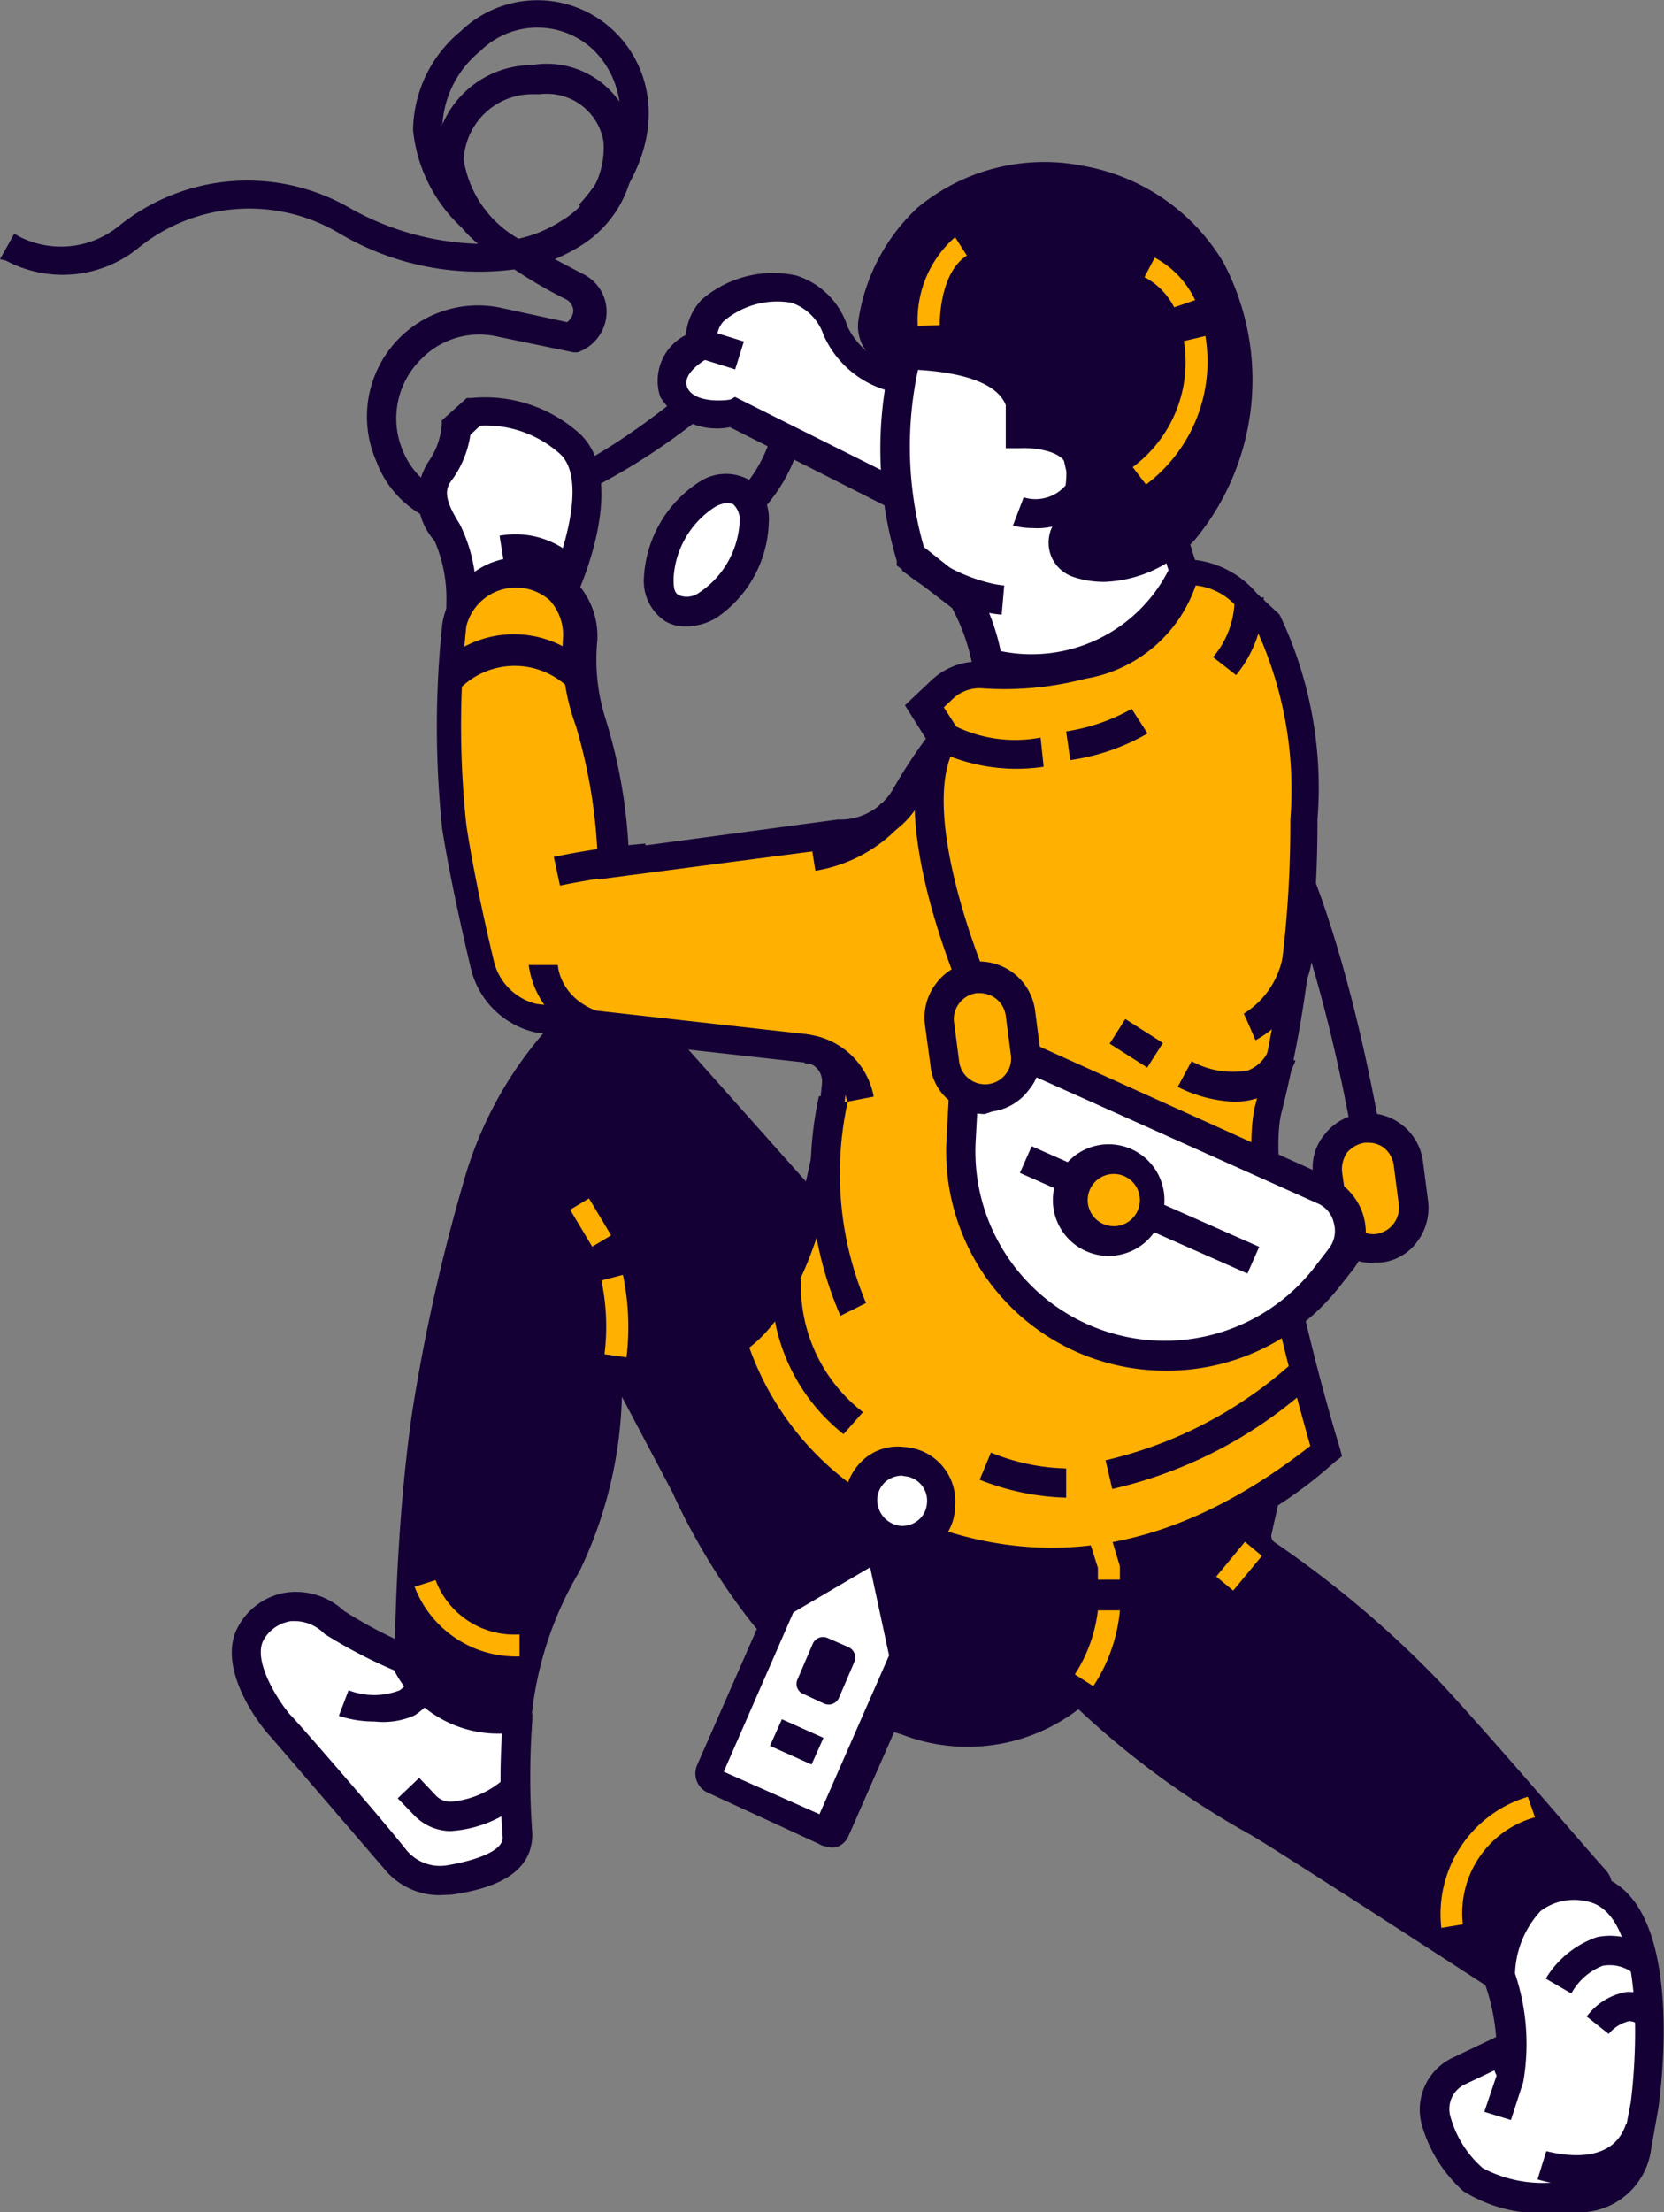 <svg xmlns="http://www.w3.org/2000/svg" viewBox="0 0 32.51 43.19"><rect x="0" y="0" width="32.51" height="43.19" fill="#808080" stroke="none"/><defs><style>.cls-1{fill:#150035;}.cls-2{fill:#fff;}.cls-3{fill:#ffb000;}</style></defs><g id="Layer_2" data-name="Layer 2"><g id="content"><path class="cls-1" d="M14.05,10.61l-.31-.48a2.66,2.66,0,0,0,1.35-1.71,2.12,2.12,0,0,0-.23-1.33A12.73,12.73,0,0,1,10,10.21a3.91,3.91,0,0,1-.66.1A2,2,0,0,1,7.35,9,2.17,2.17,0,0,1,9.74,6l1.34.29a.31.31,0,0,0,.12-.21.26.26,0,0,0-.15-.24,9,9,0,0,1-1-.58,5.36,5.36,0,0,1-3.43-.71,3.44,3.44,0,0,0-3.94.31,2.35,2.35,0,0,1-2.56.23L0,5.06l.28-.5.08.05A1.79,1.79,0,0,0,2.3,4.43a4,4,0,0,1,4.55-.36,5.41,5.41,0,0,0,2.49.69,2.33,2.33,0,0,1-.85-1.63,1.91,1.91,0,0,1,1.9-1.86,1.73,1.73,0,0,1,2,1.42,2.23,2.23,0,0,1-1,2.08,3.6,3.6,0,0,1-.55.29l.53.28a.82.82,0,0,1,.48.79.84.84,0,0,1-.57.75l-.07,0-1.5-.31A1.58,1.58,0,0,0,8.24,7,1.62,1.62,0,0,0,7.87,8.8a1.5,1.5,0,0,0,1.47.94,2.74,2.74,0,0,0,.55-.09c2.3-.58,4.8-3.19,4.82-3.22l.23-.24.2.26a2.86,2.86,0,0,1,.52,2.06A3.19,3.19,0,0,1,14.05,10.61Zm-3.5-8.77h-.12A1.34,1.34,0,0,0,9.06,3.12a2.16,2.16,0,0,0,1.07,1.54A2.51,2.51,0,0,0,11,4.29a1.64,1.64,0,0,0,.79-1.53A1.12,1.12,0,0,0,10.55,1.84Z"/><path class="cls-2" d="M14.73,10.2a2,2,0,0,1-.93,1.62c-.51.29-.93,0-.93-.54a2.08,2.08,0,0,1,.93-1.62C14.32,9.36,14.73,9.61,14.73,10.2Z"/><path class="cls-1" d="M13.38,12.23a.75.75,0,0,1-.38-.1.94.94,0,0,1-.42-.85,2.37,2.37,0,0,1,1.08-1.87.94.94,0,0,1,.94-.06.92.92,0,0,1,.42.85A2.33,2.33,0,0,1,14,12.06,1.17,1.17,0,0,1,13.38,12.23Zm.84-2.41a.54.54,0,0,0-.27.09,1.77,1.77,0,0,0-.79,1.37c0,.17,0,.31.13.35a.41.41,0,0,0,.37-.06,1.77,1.77,0,0,0,.79-1.37.42.42,0,0,0-.13-.36Z"/><path class="cls-1" d="M9.13,4.54a3,3,0,0,1-1.06-2A2.54,2.54,0,0,1,9,.61a2.16,2.16,0,0,1,3,0c.83.8,1.06,2.28-.28,3.76L11.31,4c1.16-1.28.89-2.4.31-3A1.59,1.59,0,0,0,9.38,1a2,2,0,0,0-.74,1.52A2.42,2.42,0,0,0,9.49,4.1Z"/><path class="cls-1" d="M26.5,22.68c0-.05-.84-5.46-2.51-7.48l.45-.37C26.21,17,27,22.37,27.06,22.6Z"/><path class="cls-2" d="M10.1,33.56a15.78,15.78,0,0,0,0,2.27c.07.55-.73.78-1.34.88a1.12,1.12,0,0,1-1-.39c-.71-.83-2.14-2.51-2.24-2.61s-1-1.21-.57-1.85a1,1,0,0,1,1.61-.2,9.45,9.45,0,0,0,2,1l1,.33Z"/><path class="cls-1" d="M8.59,37a1.39,1.39,0,0,1-1.08-.51L5.29,33.91c-.2-.2-1.12-1.39-.61-2.2a1.29,1.29,0,0,1,.93-.62,1.38,1.38,0,0,1,1.11.36,8.71,8.71,0,0,0,1.93.92l1.07.35.68.74v.12a15.19,15.19,0,0,0,0,2.22c0,.42-.19,1-1.58,1.19ZM5.78,31.65H5.69a.74.74,0,0,0-.53.35c-.27.44.38,1.35.53,1.5s1.76,2,2.25,2.62a.85.85,0,0,0,.78.3c.55-.09,1.13-.28,1.1-.56a14.81,14.81,0,0,1,0-2.21l-.41-.44-.94-.31a9.62,9.62,0,0,1-2.13-1A.82.82,0,0,0,5.78,31.65Z"/><path class="cls-2" d="M13.91,6.06a.8.8,0,0,0-.22.64s-.76.4-.52.94,1.14.41,1.14.41l3.3,1.66V7.41a1.74,1.74,0,0,1-1.28-1C16,5.59,15.08,5.22,13.91,6.06Z"/><path class="cls-1" d="M17.9,10.18,14.26,8.34a1.3,1.3,0,0,1-1.36-.59,1,1,0,0,1,.5-1.21,1.12,1.12,0,0,1,.31-.69l0,0a2.13,2.13,0,0,1,1.85-.47,1.54,1.54,0,0,1,1,1,1.46,1.46,0,0,0,1.06.8l.25,0ZM14.36,7.75l3,1.5V7.63a1.94,1.94,0,0,1-1.27-1.09,1,1,0,0,0-.63-.63,1.61,1.61,0,0,0-1.33.37.51.51,0,0,0-.12.4v.19L13.82,7s-.52.28-.39.57.69.26.84.23Z"/><path class="cls-2" d="M9,11.76a3,3,0,0,0-.27-1.38c-.29-.45-.41-.83-.14-1.18a1.8,1.8,0,0,0,.32-.85L9.26,8a2.45,2.45,0,0,1,1.89.63c.81.78-.16,2.87-.16,2.87s-.67,1.09-.82,1S9,11.76,9,11.76Z"/><path class="cls-1" d="M10.2,12.88l-.12,0A7.56,7.56,0,0,1,8.84,12l-.12-.09v-.14a2.81,2.81,0,0,0-.23-1.21A1.28,1.28,0,0,1,8.38,9a1.44,1.44,0,0,0,.25-.7V8.21l.49-.44.09,0a2.76,2.76,0,0,1,2.13.71c.93.9,0,3-.1,3.2C10.61,12.7,10.37,12.88,10.2,12.88Zm-.9-1.27c.32.25.67.51.85.63a6.71,6.71,0,0,0,.59-.85c.22-.47.75-2,.21-2.52a2.18,2.18,0,0,0-1.57-.56l-.19.18a2,2,0,0,1-.36.88c-.14.18-.16.37.15.86A3,3,0,0,1,9.3,11.61Z"/><path class="cls-1" d="M13.05,20.51,17,24.93l3.32.33,3.77-.48a9.29,9.29,0,0,1,.63,4.41l-.16.7a.42.42,0,0,0,.18.45A20.11,20.11,0,0,1,28,33.11c1.2,1.31,2.59,2.91,3.17,3.59A.2.2,0,0,1,31,37a1.71,1.71,0,0,0-1.73,1.56S26,36.44,24.78,35.7a17.25,17.25,0,0,1-3.5-2.53l-.1-.37s-.91,1.49-3.5.78S13.4,29,13.4,29l-1.51-2.95a9.75,9.75,0,0,1-.81,4.44,7,7,0,0,0-1,3,2,2,0,0,1-2.12-1,47.68,47.68,0,0,1,.34-4.88,36.81,36.81,0,0,1,1-4.45,7.22,7.22,0,0,1,1.83-3.15h1.44Z"/><path class="cls-1" d="M29.51,39.08l-.38-.25s-3.31-2.15-4.5-2.89l-.2-.12a16.84,16.84,0,0,1-3.36-2.45h0a3.56,3.56,0,0,1-3.46.49c-2.69-.73-4.39-4.53-4.46-4.7l-1-1.89a8.34,8.34,0,0,1-.83,3.41,6.9,6.9,0,0,0-.94,2.89v.24l-.24,0a2.29,2.29,0,0,1-2.43-1.18l0-.06v-.07s0-2.57.34-4.91a36,36,0,0,1,1-4.49,7.58,7.58,0,0,1,1.89-3.28l.08-.09h1.69l.56.56,3.86,4.33,3.18.33,4-.51.08.21A9.38,9.38,0,0,1,25,29.25l-.16.71a.15.15,0,0,0,.06.15,20.5,20.5,0,0,1,3.3,2.8c1.23,1.34,2.63,3,3.18,3.61a.48.48,0,0,1,.08.5.47.47,0,0,1-.42.29,1.43,1.43,0,0,0-1.46,1.33Zm-8-6a17.23,17.23,0,0,0,3.2,2.3l.2.13c1,.59,3.29,2.1,4.17,2.67a1.94,1.94,0,0,1,1.72-1.37c-.61-.71-1.91-2.22-3.05-3.46a20.05,20.05,0,0,0-3.2-2.72.71.71,0,0,1-.3-.75l.16-.71a8.43,8.43,0,0,0-.54-4l-3.57.45-3.47-.35-4-4.49-.38-.38h-1.2a7,7,0,0,0-1.67,3,36,36,0,0,0-1,4.41c-.27,2.1-.32,4.36-.33,4.78a1.66,1.66,0,0,0,1.56.83,8,8,0,0,1,1-2.91,9.47,9.47,0,0,0,.77-4.28l-.09-1.37,2.14,4.17c0,.05,1.67,3.73,4.1,4.39s3.18-.63,3.18-.65l.35-.56Z"/><path class="cls-3" d="M8.86,12.2a18.09,18.09,0,0,0,0,3.94c.14.95.38,2,.55,2.7a1.41,1.41,0,0,0,1,1l5.31.59a.65.65,0,0,1,.53.7c-.11,1.19-.58,4.17-2,5h0a5.94,5.94,0,0,0,3.84,3.89c2.92,1,5.46.12,7.78-1.75,0,0-1.57-5.12-1.12-6.74A22.35,22.35,0,0,0,25.5,16a7.52,7.52,0,0,0-.69-3.8l-.4-.5a1.55,1.55,0,0,0-1.26-.56,2.45,2.45,0,0,1-2,1.83,6,6,0,0,1-1.93.19,1,1,0,0,0-.81.27l-.36.34.39.61a7.71,7.71,0,0,0-.75,1.16,1.45,1.45,0,0,1-1.28.72l-4.47.59a10.48,10.48,0,0,0-.46-2.78,4.25,4.25,0,0,1-.17-1.61,1.23,1.23,0,0,0-1.23-1.32h0A1.23,1.23,0,0,0,8.86,12.2Z"/><path class="cls-1" d="M20.56,30.79a7.72,7.72,0,0,1-2.51-.44,6.2,6.2,0,0,1-4-4.1l0-.2.18-.1c1.08-.66,1.66-3,1.83-4.81a.37.37,0,0,0-.29-.39l-5.29-.59a1.68,1.68,0,0,1-1.28-1.25c-.17-.72-.41-1.78-.56-2.72a19.07,19.07,0,0,1,0-4h0a1.54,1.54,0,0,1,1.51-1.31,1.49,1.49,0,0,1,1.1.48,1.54,1.54,0,0,1,.42,1.14,3.82,3.82,0,0,0,.15,1.5,10.23,10.23,0,0,1,.46,2.55L16.37,16a1.19,1.19,0,0,0,1.07-.58,10.16,10.16,0,0,1,.65-1l-.41-.65.53-.5a1.33,1.33,0,0,1,1-.35,5.61,5.61,0,0,0,1.83-.18,2.16,2.16,0,0,0,1.78-1.59l0-.23h.23a1.87,1.87,0,0,1,1.51.67L25,12a7.83,7.83,0,0,1,.74,4,23.09,23.09,0,0,1-.69,5.67c-.36,1.26.69,5.17,1.12,6.58l.05.18-.15.12A8.8,8.8,0,0,1,20.56,30.79Zm-5.92-4.48a5.69,5.69,0,0,0,3.6,3.5c2.48.87,4.89.35,7.36-1.58-.28-1-1.49-5.2-1.06-6.71A22.35,22.35,0,0,0,25.21,16a7.49,7.49,0,0,0-.62-3.62l-.4-.5a1.23,1.23,0,0,0-.83-.45,2.75,2.75,0,0,1-2.15,1.82,6.24,6.24,0,0,1-2,.19.76.76,0,0,0-.59.2l-.18.17.38.59-.14.17a6.62,6.62,0,0,0-.72,1.11,1.72,1.72,0,0,1-1.53.87l-4.75.62v-.31a10.37,10.37,0,0,0-.43-2.69A4.19,4.19,0,0,1,11,12.44a1,1,0,0,0-.26-.72,1,1,0,0,0-1.63.51,18.36,18.36,0,0,0,0,3.87c.14.93.38,2,.54,2.67a1.13,1.13,0,0,0,.83.83l5.27.59a.93.93,0,0,1,.78,1C16.47,22.14,16.07,25.21,14.64,26.31Z"/><path class="cls-2" d="M19.31,13a4,4,0,0,0-.46-1.27l-1.06-.81a7.54,7.54,0,0,1,0-4.19c.71-1.92,2.88.5,2.88.5L21.08,9l1.66-.1a6.68,6.68,0,0,0,.41,2.27s-.77,2.22-3.84,1.83Z"/><path class="cls-1" d="M20,13.3a4.84,4.84,0,0,1-.74-.05l-.2,0L19,13a3.86,3.86,0,0,0-.4-1.13l-1.08-.83,0-.09a7.61,7.61,0,0,1,0-4.37,1.26,1.26,0,0,1,.92-.91c1-.19,2.3,1.17,2.43,1.32l.05.06.37,1.6L23,8.56v.32a6.59,6.59,0,0,0,.39,2.17l0,.09,0,.1A3.49,3.49,0,0,1,20,13.3Zm-.46-.59a3,3,0,0,0,3.29-1.58,8.07,8.07,0,0,1-.38-2l-1.61.1-.44-1.93c-.35-.37-1.27-1.2-1.85-1.08-.08,0-.32.06-.5.54a7.15,7.15,0,0,0,0,3.92l1.06.84A4.16,4.16,0,0,1,19.55,12.71Z"/><path class="cls-1" d="M18.05,4.27A3.47,3.47,0,0,0,17,6.3a.57.57,0,0,0,.59.63c.78,0,2.08.13,2.32.93v.61s1-.05,1.17.5a2.5,2.5,0,0,1-.28,1.44.44.44,0,0,0,.27.59,2,2,0,0,0,2.08-.67,4.57,4.57,0,0,0,.5-5.07A3.83,3.83,0,0,0,18.05,4.27Z"/><path class="cls-1" d="M21.58,11.36a1.88,1.88,0,0,1-.59-.09.72.72,0,0,1-.44-.38.72.72,0,0,1,0-.59,2.21,2.21,0,0,0,.28-1.23c-.11-.3-.72-.33-.88-.32l-.3,0V7.91c-.24-.62-1.5-.69-2-.7a.92.92,0,0,1-.68-.3.81.81,0,0,1-.2-.65,3.77,3.77,0,0,1,1.15-2.2h0a3.88,3.88,0,0,1,3.25-.82A4,4,0,0,1,23.9,5.12a4.9,4.9,0,0,1-.54,5.4A2.51,2.51,0,0,1,21.58,11.36ZM20.2,8.19a1.23,1.23,0,0,1,1.14.68,2.43,2.43,0,0,1-.28,1.65.16.16,0,0,0,0,.12.12.12,0,0,0,.1.08,1.71,1.71,0,0,0,1.78-.59A4.23,4.23,0,0,0,23.4,5.4,3.4,3.4,0,0,0,21,3.8a3.32,3.32,0,0,0-2.78.69,3.3,3.3,0,0,0-.95,1.84.28.28,0,0,0,.06.2.34.34,0,0,0,.25.11c1,0,2.31.21,2.6,1.14v.41Z"/><path class="cls-2" d="M29.22,41.32l.24-.71a4,4,0,0,0-.17-2s0-2,1.72-1.73,1.11,4.26,1.11,4.26L32,41.9a1.14,1.14,0,0,1-1.28,1,3.28,3.28,0,0,1-1.92-.33,2.48,2.48,0,0,1-.72-1.16.83.83,0,0,1,.45-1l1-.48Z"/><path class="cls-1" d="M30.74,43.19h-.29a2.86,2.86,0,0,1-1.86-.41,2.74,2.74,0,0,1-.81-1.29,1.12,1.12,0,0,1,.61-1.32l.84-.4A4,4,0,0,0,29,38.7l0-.05v-.06a2.5,2.5,0,0,1,.72-1.7,1.6,1.6,0,0,1,1.34-.31c1.9.3,1.4,4.14,1.34,4.58l-.14.79A1.42,1.42,0,0,1,30.74,43.19ZM29.2,40.42l-.57.27a.53.53,0,0,0-.29.64,2.05,2.05,0,0,0,.63,1,2.5,2.5,0,0,0,1.48.27h.26c.6,0,.89-.24,1-.77l.15-.78c.13-1,.27-3.74-.87-3.93a1.08,1.08,0,0,0-.89.19,1.88,1.88,0,0,0-.5,1.22,4.32,4.32,0,0,1,.16,2.12l-.24.74L29,41.23l.24-.71S29.2,40.45,29.2,40.42Z"/><path class="cls-1" d="M7.32,33.61a2.2,2.2,0,0,1-.7-.11L6.81,33a1.38,1.38,0,0,0,1,0,.89.89,0,0,0,.36-.66l.56.09a1.39,1.39,0,0,1-.63,1.06A1.5,1.5,0,0,1,7.32,33.61Z"/><path class="cls-3" d="M12.24,26.5l-.43-.06A4.38,4.38,0,0,0,11.75,25l.42-.11A4.94,4.94,0,0,1,12.24,26.5Z"/><path class="cls-3" d="M21.36,32.92,21,32.69a2.93,2.93,0,0,0,.45-1.25h.43A3.21,3.21,0,0,1,21.36,32.92Z"/><path class="cls-3" d="M10.1,32.34a2.12,2.12,0,0,1-2-1.36l.41-.13a1.64,1.64,0,0,0,1.64,1.06h0v.43Z"/><path class="cls-3" d="M28.16,37.64a2.39,2.39,0,0,1,1.69-2.56l.14.4a1.94,1.94,0,0,0-1.41,2.09Z"/><path class="cls-1" d="M18.94,19.77c-.08-.16-1.77-3.9-.74-5.54l.16-.26.25.18a2.66,2.66,0,0,0,1.72.25l.06.57a3.59,3.59,0,0,1-1.82-.2c-.48,1.26.46,3.82.89,4.76Z"/><path class="cls-3" d="M26.93,24.37h0a.8.8,0,0,1-.89-.68l-.1-.77a.79.79,0,0,1,.68-.89h0a.78.78,0,0,1,.89.68l.11.77A.8.8,0,0,1,26.93,24.37Z"/><path class="cls-1" d="M26.83,24.66a1.08,1.08,0,0,1-1.07-.94l-.1-.76a1,1,0,0,1,.21-.8,1.08,1.08,0,0,1,1.93.51l.1.77a1.09,1.09,0,0,1-.21.8,1,1,0,0,1-.72.41h-.14Zm-.1-2.35h-.07a.58.58,0,0,0-.34.19.58.58,0,0,0-.1.38l.11.77a.5.5,0,0,0,.57.44h0a.52.52,0,0,0,.43-.57l-.1-.77a.53.53,0,0,0-.19-.34A.5.5,0,0,0,26.73,22.31Z"/><path class="cls-2" d="M18.82,21.39l0,.91a4,4,0,0,0,2.28,3.79h0a4,4,0,0,0,4.82-1.15l.3-.38a.88.88,0,0,0-.33-1.34l-5.8-2.59A.88.88,0,0,0,18.82,21.39Z"/><path class="cls-1" d="M22.76,26.76a4.28,4.28,0,0,1-4.27-4.47l.05-.92a1.16,1.16,0,0,1,1.63-1L26,23a1.17,1.17,0,0,1,.44,1.78l-.3.38A4.28,4.28,0,0,1,22.76,26.76ZM19.11,21.4l-.05.91a3.7,3.7,0,0,0,6.6,2.46l.3-.39a.56.56,0,0,0,.1-.5.54.54,0,0,0-.33-.39l-5.8-2.6a.55.55,0,0,0-.54,0,.56.56,0,0,0-.28.47Z"/><path class="cls-3" d="M19.35,21.45h0a.8.8,0,0,1-.89-.68l-.1-.77a.8.8,0,0,1,.68-.89h0a.79.79,0,0,1,.89.68l.1.77A.78.78,0,0,1,19.35,21.45Z"/><path class="cls-1" d="M19.24,21.75a1.05,1.05,0,0,1-.65-.23,1,1,0,0,1-.41-.71L18.07,20a1.09,1.09,0,0,1,.22-.8,1.07,1.07,0,0,1,.71-.42,1.1,1.1,0,0,1,1.22.93l.1.77a1,1,0,0,1-.22.8,1.07,1.07,0,0,1-.71.42Zm-.09-2.36h-.07a.5.5,0,0,0-.34.2.49.49,0,0,0-.1.37l.1.77a.51.51,0,0,0,.91.24.49.49,0,0,0,.1-.37l-.1-.77A.51.51,0,0,0,19.15,19.39Z"/><path class="cls-1" d="M10.94,17.29l-.12-.56a14.78,14.78,0,0,1,1.79-.26l0,.57A15.65,15.65,0,0,0,10.94,17.29Z"/><path class="cls-1" d="M21.73,29.07l-.13-.56a8.23,8.23,0,0,0,3.68-1.93l.43.38A8.66,8.66,0,0,1,21.73,29.07Z"/><path class="cls-1" d="M20.83,29.24a4.93,4.93,0,0,1-1.69-.35l.22-.53a4.14,4.14,0,0,0,1.47.31Z"/><rect class="cls-1" x="21.98" y="21.19" width="0.57" height="4.86" transform="translate(-8.34 34.44) rotate(-66.16)"/><path class="cls-3" d="M22.46,23.44a.8.8,0,0,1-.8.79.8.8,0,0,1,0-1.59A.8.8,0,0,1,22.46,23.44Z"/><path class="cls-1" d="M21.66,24.52a1.09,1.09,0,1,1,1.09-1.08A1.09,1.09,0,0,1,21.66,24.52Zm0-1.59a.51.51,0,0,0,0,1,.51.51,0,1,0,0-1Z"/><path class="cls-1" d="M24.15,13.18l-.45-.35a1.76,1.76,0,0,0,.42-1.1l.57-.07A2.38,2.38,0,0,1,24.15,13.18Z"/><path class="cls-3" d="M17.93,6.36a2.15,2.15,0,0,1,.73-1.73l.23.36c-.55.35-.53,1.35-.53,1.36Z"/><path class="cls-1" d="M11.13,13.45a1.51,1.51,0,0,0-2.15,0L8.57,13a2.06,2.06,0,0,1,2.94,0Z"/><path class="cls-1" d="M20.18,10.31a1.48,1.48,0,0,1-.39-.05L20,9.71a.78.78,0,0,0,.94-.42l.52.23A1.29,1.29,0,0,1,20.18,10.31Z"/><path class="cls-2" d="M16.09,35.75l-2.16-1a.13.13,0,0,1-.07-.16l1.45-3.31a.12.12,0,0,1,0,0l1.74-1a.13.13,0,0,1,.19.08l.42,2a.06.06,0,0,1,0,.07l-1.44,3.31A.13.13,0,0,1,16.09,35.75Z"/><path class="cls-1" d="M16.14,36.05A.32.32,0,0,1,16,36h0l-2.17-1a.41.41,0,0,1-.21-.54l1.45-3.3a.42.42,0,0,1,.16-.19L17,30a.4.4,0,0,1,.37,0,.42.42,0,0,1,.24.29l.42,2a.43.43,0,0,1,0,.25l-1.45,3.3a.39.39,0,0,1-.23.22A.37.37,0,0,1,16.14,36.05Zm-2-1.46,1.87.83,1.36-3.1-.37-1.72-1.5.88Z"/><path class="cls-1" d="M16.1,33.26l-.41-.19a.21.21,0,0,1-.11-.28l.3-.7a.22.22,0,0,1,.29-.11l.41.18a.22.22,0,0,1,.11.29l-.3.7A.22.22,0,0,1,16.1,33.26Z"/><rect class="cls-1" x="15.28" y="33.57" width="0.57" height="0.89" transform="translate(-21.84 34.32) rotate(-65.89)"/><path class="cls-2" d="M18.38,29.38a.76.76,0,0,1-.84.69.77.77,0,0,1-.7-.84.76.76,0,0,1,.83-.7A.79.79,0,0,1,18.38,29.38Z"/><path class="cls-1" d="M17.62,30.36h-.11a1.08,1.08,0,0,1-1-1.16,1.09,1.09,0,0,1,.38-.72,1,1,0,0,1,.77-.23,1.06,1.06,0,0,1,1,1.15h0a1,1,0,0,1-1,1Zm0-1.55a.51.51,0,0,0-.31.11.49.49,0,0,0-.17.33.51.51,0,0,0,.45.54.49.49,0,0,0,.35-.11.47.47,0,0,0,.17-.33.48.48,0,0,0-.44-.53Z"/><rect class="cls-3" x="23.77" y="30.37" width="0.88" height="0.43" transform="translate(-14.79 29.73) rotate(-50.39)"/><path class="cls-3" d="M22.39,9.46l-.26-.34a2.55,2.55,0,0,0,1-2.46l.42-.1A3,3,0,0,1,22.39,9.46Z"/><path class="cls-3" d="M22.94,6a1.37,1.37,0,0,0-.58-.59l.2-.38a1.82,1.82,0,0,1,.79.83Z"/><path class="cls-1" d="M20.91,14.84l-.08-.56a3.76,3.76,0,0,0,1.28-.44l.31.48A4.19,4.19,0,0,1,20.91,14.84Z"/><path class="cls-1" d="M16.48,28a3.7,3.7,0,0,1-1.4-3.11l.57.08a3.12,3.12,0,0,0,1.21,2.6Z"/><rect class="cls-1" x="13.78" y="6.43" width="0.57" height="0.79" transform="translate(3.37 18.22) rotate(-72.69)"/><path class="cls-1" d="M8.8,35.75a1,1,0,0,1-.7-.3l-.33-.34.42-.4.33.35a.39.39,0,0,0,.34.11,1.78,1.78,0,0,0,1-.45l.43.38a2.37,2.37,0,0,1-1.38.64Z"/><path class="cls-1" d="M30.7,38.92l-.5-.29a1.89,1.89,0,0,1,1-.81,1.28,1.28,0,0,1,1,.21l-.31.48a.75.75,0,0,0-.58-.13A1.19,1.19,0,0,0,30.7,38.92Z"/><path class="cls-1" d="M31.43,39.71,31,39.37a1.23,1.23,0,0,1,.78-.48.88.88,0,0,1,.66.26l-.4.41a.29.29,0,0,0-.21-.1A.73.73,0,0,0,31.43,39.71Z"/><path class="cls-1" d="M30.78,42.66a2.57,2.57,0,0,1-.74-.11l.17-.55c.05,0,1.27.38,1.56-.54l.54.18A1.48,1.48,0,0,1,30.78,42.66Z"/><path class="cls-1" d="M10.85,11.3c-.21-.32-.8-.31-1-.28l-.09-.56a1.72,1.72,0,0,1,1.57.52Z"/><path class="cls-1" d="M15.93,17l-.09-.57a2.33,2.33,0,0,0,1.38-.75l.47.32A2.89,2.89,0,0,1,15.93,17Z"/><path class="cls-1" d="M19.57,12a2.38,2.38,0,0,1-.37-.06,4,4,0,0,1-1.48-.73l-.1-.07.35-.46.1.08a3.29,3.29,0,0,0,1.26.62,1.6,1.6,0,0,0,.29.05Z"/><path class="cls-1" d="M16.55,21.51a.91.91,0,0,0-.83-.75l0-.57a1.5,1.5,0,0,1,1.35,1.22Z"/><path class="cls-1" d="M24.11,21.51a2.68,2.68,0,0,1-1.1-.29l.27-.5a1.69,1.69,0,0,0,1.1.18.72.72,0,0,0,.41-.41l.52.22a1.21,1.21,0,0,1-.74.73A1.47,1.47,0,0,1,24.11,21.51Z"/><rect class="cls-1" x="21.92" y="19.93" width="0.57" height="0.87" transform="translate(-6.9 28.18) rotate(-57.55)"/><path class="cls-1" d="M16.42,25.69A7,7,0,0,1,16,21.4l.56.12a6.5,6.5,0,0,0,.36,3.92Z"/><rect class="cls-3" x="11.32" y="23.45" width="0.43" height="0.84" transform="translate(-10.63 9.33) rotate(-30.95)"/><polygon class="cls-3" points="21.88 30.84 21.45 30.84 21.45 30.61 21.22 29.88 21.63 29.75 21.88 30.58 21.88 30.84"/><path class="cls-1" d="M24.53,20.31l-.23-.53.12.27-.12-.26a1.67,1.67,0,0,0,.79-1.44l.57,0A2.19,2.19,0,0,1,24.53,20.31Z"/><path class="cls-1" d="M12,20.34a1.72,1.72,0,0,1-1.67-1.5l.57,0-.28,0,.28,0c0,.09.1.84,1.16,1Z"/></g></g></svg>